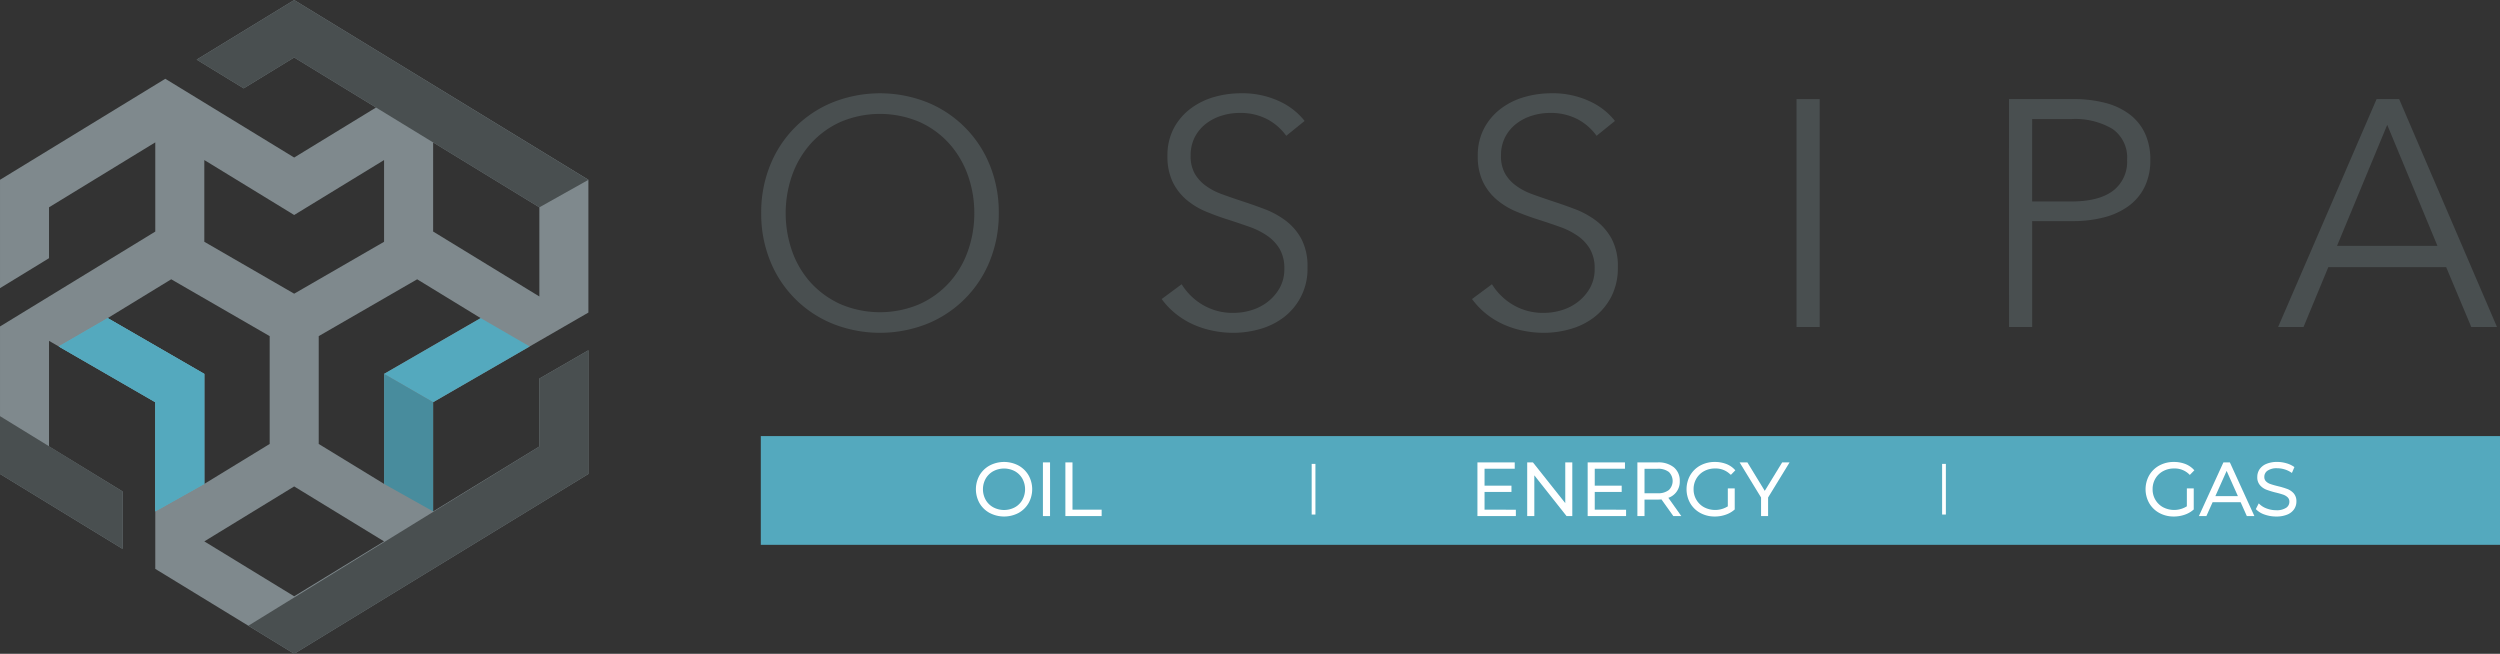 <svg xmlns="http://www.w3.org/2000/svg" width="388.77" height="101.667" viewBox="0 0 388.77 101.667"><rect x="0" y="0" width="388.77" height="101.667" fill="#333333" stroke="none"/><defs><style>.a{fill:#7f898d;}.b{fill:#494f50;}.c{fill:#54a9be;}.d{fill:#5aadbf;}.e{fill:#488c9d;}.f,.g{fill:#fff;}.f{stroke:#fff;stroke-miterlimit:10;stroke-width:0.25px;}</style></defs><g transform="translate(-2.455 -0.795)"><path class="a" d="M93.954,49.4V28.753L48.2.8,33.036,10.066l7.31,4.468L48.2,9.73l12.731,7.783L48.2,25.293,28.16,13.046,2.455,28.753V45.605l7.622-4.66V33.032L26.6,22.934V36.807L2.455,51.564V74.5l19.06,11.651V77.218L10.077,70.227V53.8L26.6,63.338V89.26l21.6,13.2L93.954,74.5V55.267l-7.626,4.4V70.227l-16.52,10.1V63.338ZM69.809,22.934l16.52,10.1V46.9l-16.52-10.1Zm-35.583,2.75L48.2,34.229l13.979-8.544v12.71L48.2,46.466,34.226,38.394ZM19.2,50.265l9.878-6.038,15.313,8.839V69.833L34.226,76.045V58.936Zm29,43.26L34.226,84.984,48.2,76.44l13.979,8.544ZM62.183,58.936V76.045L52.017,69.833V53.066l15.309-8.839L77.2,50.265Z" transform="translate(0.001 0)"/><path class="b" d="M13.717,59.517l7.133,4.359L66.6,35.917V16.682l-7.625,4.4V31.641Z" transform="translate(27.354 38.586)"/><path class="b" d="M21.517,31.376v8.936L2.455,28.663V19.669Z" transform="translate(0 45.841)"/><path class="b" d="M26.542.8l-15.168,9.27,7.311,4.468,7.857-4.8,38.125,23.3,7.625-4.276Z" transform="translate(21.662 0.001)"/><path class="c" d="M19.875,23.9,27.5,28.3l15.014-8.669L34.9,15.223Z" transform="translate(42.309 35.041)"/><path class="d" d="M27.757,23.9v17.11l-7.625,4.276V28.3L5.118,19.629l7.617-4.407Z" transform="translate(6.468 35.041)"/><path class="e" d="M27.5,39.139V22.155l-7.625-4.4v17.11Z" transform="translate(42.309 41.185)"/><path class="c" d="M12.735,15.223,5.118,19.629,20.132,28.3V45.282l7.625-4.276V23.9Z" transform="translate(6.468 35.041)"/><path class="b" d="M73.926,23.651a19.438,19.438,0,0,1-1.4,7.457,17.608,17.608,0,0,1-9.738,9.765,19.924,19.924,0,0,1-14.668,0,17.581,17.581,0,0,1-9.738-9.765,19.374,19.374,0,0,1-1.4-7.457,19.379,19.379,0,0,1,1.4-7.461,17.589,17.589,0,0,1,9.738-9.762,19.879,19.879,0,0,1,14.668,0,17.616,17.616,0,0,1,9.738,9.762A19.443,19.443,0,0,1,73.926,23.651Zm-3.806.024a17.436,17.436,0,0,0-1-5.9,14.758,14.758,0,0,0-2.9-4.924A13.9,13.9,0,0,0,61.583,9.48a15.689,15.689,0,0,0-12.265,0,13.931,13.931,0,0,0-4.632,3.374,14.75,14.75,0,0,0-2.9,4.924,17.87,17.87,0,0,0,0,11.795,14.441,14.441,0,0,0,2.9,4.9,14.16,14.16,0,0,0,4.632,3.35,15.689,15.689,0,0,0,12.265,0,14.124,14.124,0,0,0,4.632-3.35,14.449,14.449,0,0,0,2.9-4.9A17.422,17.422,0,0,0,70.12,23.675Z" transform="translate(83.848 10.276)"/><path class="b" d="M74.517,11.637a8.6,8.6,0,0,0-2.956-2.578,9.009,9.009,0,0,0-4.355-.977,9.3,9.3,0,0,0-2.654.4A7.76,7.76,0,0,0,62.1,9.706a6.316,6.316,0,0,0-1.776,2.078,6.117,6.117,0,0,0-.675,2.956,5.468,5.468,0,0,0,.648,2.8,6.139,6.139,0,0,0,1.721,1.876A9.961,9.961,0,0,0,64.467,20.7c.915.336,1.869.669,2.87,1q1.846.6,3.717,1.3a13.328,13.328,0,0,1,3.37,1.828,8.787,8.787,0,0,1,2.448,2.853,9.055,9.055,0,0,1,.946,4.382,9.4,9.4,0,0,1-3.638,7.759,10.989,10.989,0,0,1-3.7,1.852,14.949,14.949,0,0,1-4.18.6,15.861,15.861,0,0,1-3.2-.326,14.5,14.5,0,0,1-3.055-.974,12.5,12.5,0,0,1-2.7-1.653,11.905,11.905,0,0,1-2.2-2.3l3.106-2.3a9.545,9.545,0,0,0,3.226,3.178,9.149,9.149,0,0,0,4.883,1.275,9.421,9.421,0,0,0,2.753-.425,7.732,7.732,0,0,0,2.527-1.3,7.244,7.244,0,0,0,1.855-2.15,5.937,5.937,0,0,0,.723-2.98,5.966,5.966,0,0,0-.723-3.079,6.489,6.489,0,0,0-1.93-2.054A11.675,11.675,0,0,0,68.808,25.8q-1.553-.55-3.254-1.1-1.749-.545-3.453-1.251a11.582,11.582,0,0,1-3.055-1.828,8.545,8.545,0,0,1-2.177-2.777,9.028,9.028,0,0,1-.826-4.056,8.966,8.966,0,0,1,1.025-4.4A9.266,9.266,0,0,1,59.749,7.33,11.173,11.173,0,0,1,63.4,5.578a14.9,14.9,0,0,1,3.957-.552A13.6,13.6,0,0,1,73.516,6.3a10.553,10.553,0,0,1,3.854,3.028Z" transform="translate(127.961 10.276)"/><path class="b" d="M88.589,11.637a8.621,8.621,0,0,0-2.952-2.578,9.033,9.033,0,0,0-4.358-.977,9.282,9.282,0,0,0-2.65.4,7.742,7.742,0,0,0-2.455,1.224A6.317,6.317,0,0,0,74.4,11.784a6.117,6.117,0,0,0-.675,2.956,5.468,5.468,0,0,0,.648,2.8,6.138,6.138,0,0,0,1.721,1.876A9.961,9.961,0,0,0,78.54,20.7q1.373.5,2.87,1,1.846.6,3.72,1.3a13.386,13.386,0,0,1,3.37,1.828,8.818,8.818,0,0,1,2.445,2.853,9.053,9.053,0,0,1,.95,4.382,9.763,9.763,0,0,1-1.011,4.581,9.637,9.637,0,0,1-2.63,3.178,10.941,10.941,0,0,1-3.693,1.852,14.967,14.967,0,0,1-4.18.6,15.9,15.9,0,0,1-3.206-.326,14.535,14.535,0,0,1-3.052-.974,12.436,12.436,0,0,1-2.705-1.653,11.888,11.888,0,0,1-2.2-2.3l3.1-2.3a9.557,9.557,0,0,0,3.23,3.178,9.136,9.136,0,0,0,4.879,1.275,9.4,9.4,0,0,0,2.753-.425,7.7,7.7,0,0,0,2.527-1.3,7.147,7.147,0,0,0,1.855-2.15,5.938,5.938,0,0,0,.727-2.98,5.966,5.966,0,0,0-.727-3.079,6.478,6.478,0,0,0-1.927-2.054A11.807,11.807,0,0,0,82.884,25.8q-1.553-.55-3.254-1.1-1.754-.545-3.456-1.251a11.507,11.507,0,0,1-3.052-1.828,8.554,8.554,0,0,1-2.181-2.777,9.028,9.028,0,0,1-.826-4.056,8.929,8.929,0,0,1,1.029-4.4A9.257,9.257,0,0,1,73.822,7.33a11.158,11.158,0,0,1,3.655-1.752,14.855,14.855,0,0,1,3.953-.552A13.6,13.6,0,0,1,87.588,6.3a10.524,10.524,0,0,1,3.854,3.028Z" transform="translate(162.148 10.276)"/><path class="b" d="M87.538,40.732h-3.6V5.289h3.6Z" transform="translate(197.892 10.915)"/><path class="b" d="M93.571,5.289h10.012a19.423,19.423,0,0,1,4.907.576,10.824,10.824,0,0,1,3.778,1.752,7.9,7.9,0,0,1,2.428,2.952,9.569,9.569,0,0,1,.854,4.183,9.362,9.362,0,0,1-.878,4.18,8.1,8.1,0,0,1-2.452,2.952,11.165,11.165,0,0,1-3.806,1.78,19.046,19.046,0,0,1-4.931.6H97.175V40.732h-3.6Zm3.6,15.92h6.107q4.253,0,6.46-1.653a5.635,5.635,0,0,0,2.2-4.8,5.4,5.4,0,0,0-2.277-4.831,11.39,11.39,0,0,0-6.384-1.529H97.175Z" transform="translate(221.297 10.915)"/><path class="b" d="M109.73,40.732h-3.953L121.093,5.289H124.6l15.217,35.443h-4l-3.905-9.309H113.584Zm5.208-12.614h15.618L122.746,9.294Z" transform="translate(250.942 10.915)"/><rect class="c" width="270.458" height="16.911" transform="translate(120.766 68.61)"/><g transform="translate(232.332 72.757)"><path class="f" d="M75.225,29.159V29.9H69.5V21.8H75.05v.737H70.356v2.88h4.186v.73H70.356v3.007Z" transform="translate(-69.499 -21.732)"/><path class="f" d="M78.523,21.8v8.1h-.706l-5.2-6.569V29.9h-.857V21.8h.706L77.68,28.37V21.8Z" transform="translate(-64.02 -21.732)"/><path class="f" d="M80.224,29.159V29.9H74.5V21.8h5.551v.737h-4.7v2.88h4.19v.73h-4.19v3.007Z" transform="translate(-57.358 -21.732)"/><path class="f" d="M82.285,29.9l-1.852-2.6a5.689,5.689,0,0,1-.648.034H77.611V29.9h-.857V21.8h3.031a3.676,3.676,0,0,1,2.431.737,2.529,2.529,0,0,1,.878,2.037,2.511,2.511,0,0,1-1.852,2.544L83.221,29.9Zm-.682-3.83a2.091,2.091,0,0,0,0-3,2.833,2.833,0,0,0-1.841-.528h-2.15V26.6h2.15A2.794,2.794,0,0,0,81.6,26.069Z" transform="translate(-51.879 -21.732)"/><path class="f" d="M85.4,25.9h.823V28.99a3.976,3.976,0,0,1-1.344.761,4.947,4.947,0,0,1-1.629.267,4.5,4.5,0,0,1-2.187-.531,3.942,3.942,0,0,1-1.526-1.474,4.293,4.293,0,0,1,0-4.224,3.942,3.942,0,0,1,1.526-1.474,4.521,4.521,0,0,1,2.2-.531,4.774,4.774,0,0,1,1.7.295,3.4,3.4,0,0,1,1.306.874l-.531.545a3.324,3.324,0,0,0-2.441-.95,3.651,3.651,0,0,0-1.776.432,3.221,3.221,0,0,0-1.241,1.2,3.332,3.332,0,0,0-.453,1.718,3.281,3.281,0,0,0,.453,1.711,3.236,3.236,0,0,0,1.238,1.2A3.847,3.847,0,0,0,85.4,28.63Z" transform="translate(-46.462 -21.783)"/><path class="f" d="M85.5,27.1v2.8h-.843V27.1L81.419,21.8h.915l2.774,4.543L87.886,21.8h.857Z" transform="translate(-40.549 -21.732)"/></g><g transform="translate(336.233 72.757)"><path class="f" d="M106.224,25.9h.819V28.99a3.96,3.96,0,0,1-1.341.761,4.982,4.982,0,0,1-1.632.267,4.477,4.477,0,0,1-2.184-.531,3.951,3.951,0,0,1-1.529-1.474,4.293,4.293,0,0,1,0-4.224,3.951,3.951,0,0,1,1.529-1.474,4.5,4.5,0,0,1,2.194-.531,4.761,4.761,0,0,1,1.7.295,3.441,3.441,0,0,1,1.31.874l-.535.545a3.316,3.316,0,0,0-2.438-.95,3.641,3.641,0,0,0-1.776.432,3.23,3.23,0,0,0-1.245,1.2,3.329,3.329,0,0,0-.449,1.718,3.279,3.279,0,0,0,.449,1.711,3.236,3.236,0,0,0,1.238,1.2,3.853,3.853,0,0,0,3.888-.185Z" transform="translate(-99.802 -21.783)"/><path class="f" d="M108.615,27.736H104.1l-.97,2.164h-.891l3.7-8.1h.843l3.7,8.1h-.9Zm-.312-.693-1.944-4.351-1.944,4.351Z" transform="translate(-93.878 -21.732)"/><path class="f" d="M106.09,29.731a3.223,3.223,0,0,1-1.279-.765l.336-.658a3.249,3.249,0,0,0,1.169.71,4.26,4.26,0,0,0,1.5.271,2.741,2.741,0,0,0,1.632-.4A1.225,1.225,0,0,0,110,27.855a1.042,1.042,0,0,0-.295-.775,2.062,2.062,0,0,0-.723-.446,11.956,11.956,0,0,0-1.193-.339,12.454,12.454,0,0,1-1.457-.446,2.394,2.394,0,0,1-.929-.655A1.721,1.721,0,0,1,105.01,24a2.025,2.025,0,0,1,.322-1.118,2.254,2.254,0,0,1,.994-.8,4.113,4.113,0,0,1,1.666-.3,4.9,4.9,0,0,1,1.358.192,3.875,3.875,0,0,1,1.152.525l-.288.682a3.954,3.954,0,0,0-1.087-.5,4.028,4.028,0,0,0-1.135-.168,2.605,2.605,0,0,0-1.6.411,1.263,1.263,0,0,0-.538,1.056,1.058,1.058,0,0,0,.295.782,1.91,1.91,0,0,0,.741.449c.295.106.7.219,1.2.343a12.745,12.745,0,0,1,1.44.432,2.411,2.411,0,0,1,.933.648,1.727,1.727,0,0,1,.381,1.176,1.992,1.992,0,0,1-.329,1.114,2.214,2.214,0,0,1-1.011.8,4.261,4.261,0,0,1-1.68.295A5.222,5.222,0,0,1,106.09,29.731Z" transform="translate(-87.637 -21.783)"/></g><g transform="translate(154.342 72.757)"><path class="f" d="M48.827,29.481A3.92,3.92,0,0,1,47.3,28.006a4.314,4.314,0,0,1,0-4.21,3.944,3.944,0,0,1,1.526-1.474,4.692,4.692,0,0,1,4.351-.007A3.971,3.971,0,0,1,54.7,23.789a4.293,4.293,0,0,1,0,4.224,3.971,3.971,0,0,1-1.519,1.474,4.692,4.692,0,0,1-4.351-.007Zm3.916-.658a3.1,3.1,0,0,0,1.214-1.2,3.557,3.557,0,0,0,0-3.436,3.149,3.149,0,0,0-1.214-1.2,3.707,3.707,0,0,0-3.473,0,3.208,3.208,0,0,0-1.227,1.2,3.533,3.533,0,0,0,0,3.436,3.161,3.161,0,0,0,1.227,1.2,3.707,3.707,0,0,0,3.473,0Z" transform="translate(-46.753 -21.783)"/><path class="f" d="M49.792,21.8h.857v8.1h-.857Z" transform="translate(-39.372 -21.732)"/><path class="f" d="M50.811,21.8h.854v7.355H56.2V29.9h-5.39Z" transform="translate(-36.897 -21.732)"/></g><rect class="g" width="0.583" height="7.876" transform="translate(207.014 80.81) rotate(180)"/><rect class="g" width="0.583" height="7.876" transform="translate(305.053 80.81) rotate(180)"/></g></svg>